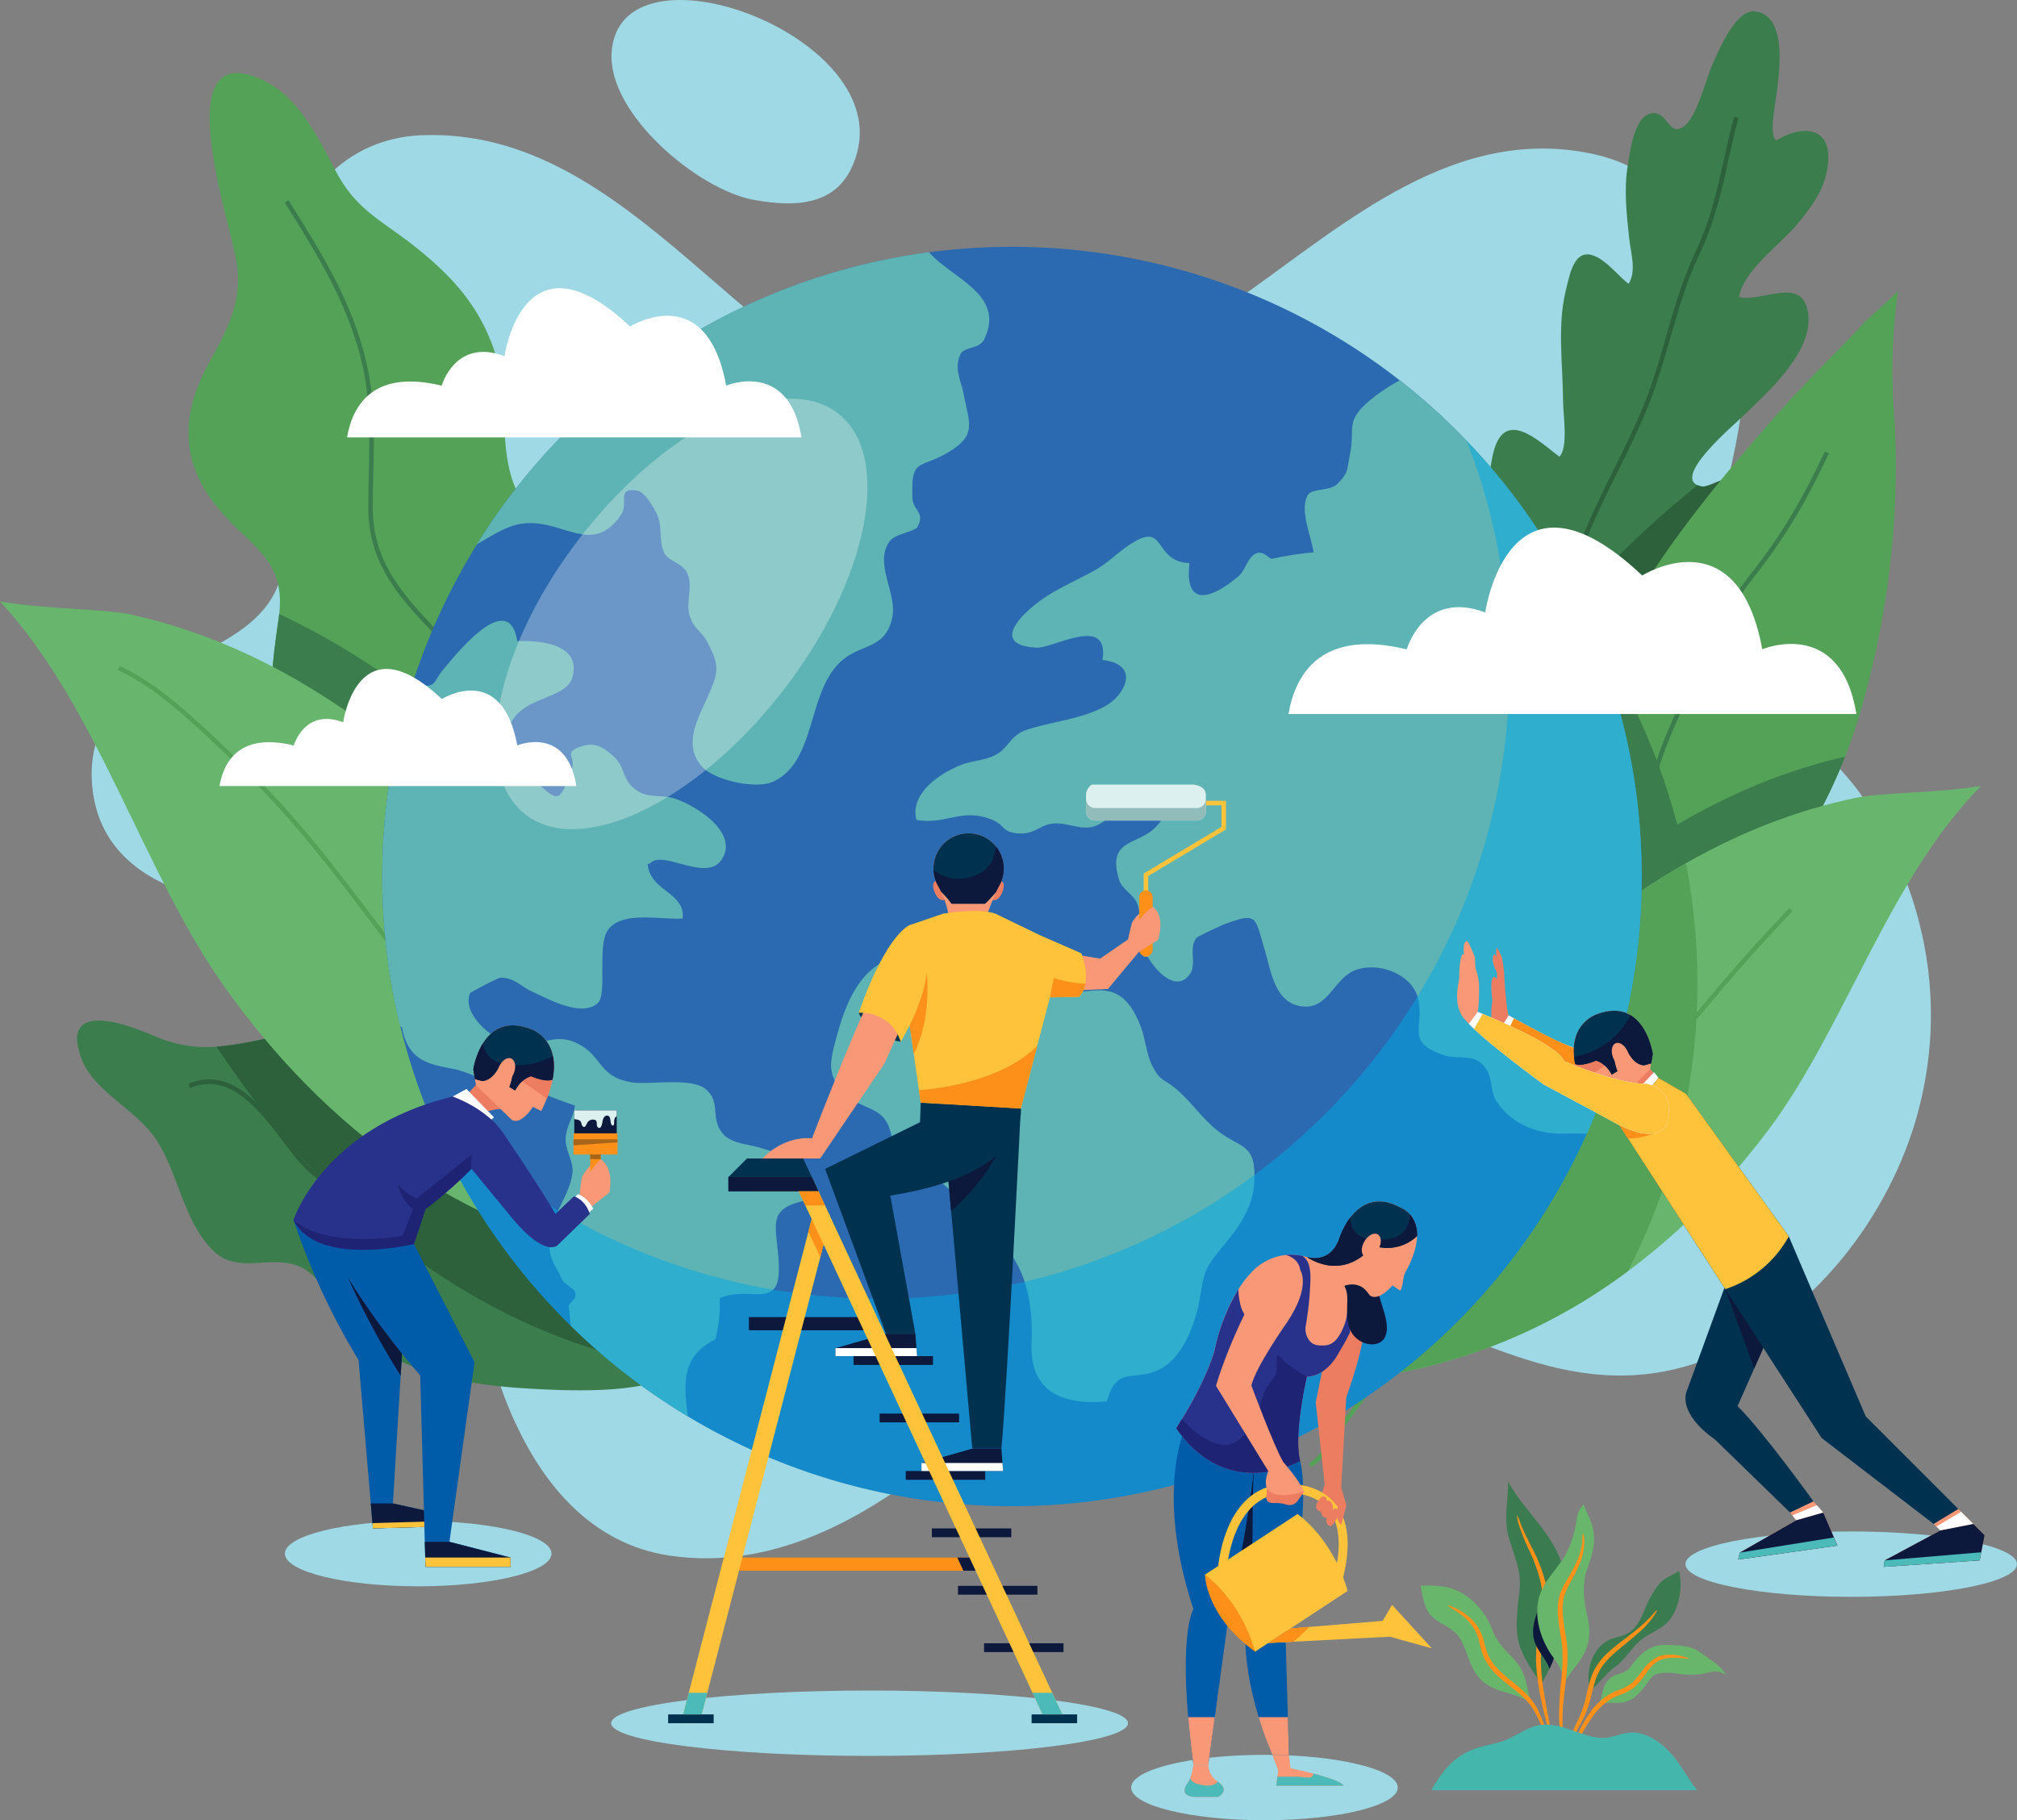 <svg id="Earth_Illustration" data-name="Earth Illustration" xmlns="http://www.w3.org/2000/svg" width="643.613" height="580.867" viewBox="0 0 643.613 580.867">
  <rect x="0" y="0" width="643.613" height="580.867" fill="#808080" stroke="none"/>
  <g id="Group_4060" data-name="Group 4060" transform="translate(29.249)">
    <path id="Path_6707" data-name="Path 6707" d="M4793.591,3922.667c-1.594-32.18,12.722-71.762,49.713-73.036,67.061-2.306,103.806,77.119,164.135,91.828,41.4,10.1,67.027-19.137,97.558-40.689,32.975-23.276,68.127-54.934,112.3-45,28.533,6.414,44.694,35.481,47.15,62.256,2.63,28.688-11.172,51.745-8.809,79.279,2.509,29.2,33.39,41.789,48.65,65.875,18.851,29.757,25.229,64.1,16.084,98.22-8.819,32.906-33.7,65.452-65.794,78.27-43.485,17.367-75.894-8.8-116.31-20.506-57.715-16.722-85.154,14.019-125.394,48.617-24.9,21.4-56.386,40.348-90.978,35.121-48.5-7.328-63.578-73.108-63.975-113.783-.252-25.931,11.4-55.983-7.716-75.89-18.286-19.042-36.143-16.429-61.007-17.957-19.772-1.214-43.026-8.673-49.672-29.206-3.091-9.546-2.81-22.064,3.252-30.413,15.069-20.738,50.457-21.207,55.643-47.042C4802.8,3966.82,4794.664,3944.341,4793.591,3922.667Z" transform="translate(-4737.595 -3806.495)" fill="#9ed9e5"/>
    <path id="Path_6708" data-name="Path 6708" d="M4934.027,3867.026c9.262-37.611-75.918-68.347-78.484-31.4-1.365,19.707,27.621,43.814,45.179,47.078C4916.883,3885.7,4929.942,3883.62,4934.027,3867.026Z" transform="translate(-4689.629 -3818.955)" fill="#9ed9e5"/>
  </g>
  <g id="Group_4127" data-name="Group 4127" transform="translate(0 3.6)">
    <g id="Group_4082" data-name="Group 4082">
      <g id="Group_4062" data-name="Group 4062" transform="translate(24.61 322.081)">
        <g id="Group_4061" data-name="Group 4061">
          <path id="Path_6709" data-name="Path 6709" d="M4919.21,4158.469c-6.629-15.309-9.477-31.776-18.507-45.855-3.452-5.387-6.93-10.212-12.2-14.272-6.483-4.993-13.655-4.184-20.789-7.183-13.093-5.5-20.415-20.495-32.9-27.907a58.375,58.375,0,0,0-41.465-6.794c-13.1,2.7-22.09,4.253-34.709-1.209-9.646-4.177-29.781-11.037-22.958,7.307,4.021,10.811,17.395,16.034,23.931,26.014,7,10.692,8.753,26.354,18.223,35.41,8.976,8.587,21.131-.917,30.78,7.052,10,8.267,13.042,19.593,25.469,26.387,13.418,7.335,29.284,9.61,44.284,10.468,10.655.608,31.195,1.71,43.322-2.992C4920.937,4162.746,4920.138,4160.6,4919.21,4158.469Z" transform="translate(-4734.298 -4050.455)" fill="#3b7d4d"/>
        </g>
      </g>
      <path id="Path_6710" data-name="Path 6710" d="M4793.7,4093.42c32.293,34.268,70.771,57.744,113.442,65.6-.258-.645-.5-1.288-.785-1.93-6.629-15.31-9.477-31.776-18.507-45.855-3.452-5.387-6.93-10.213-12.2-14.272-6.483-4.993-13.655-4.184-20.789-7.183-13.093-5.5-20.415-20.495-32.9-27.907a58.375,58.375,0,0,0-41.465-6.794,111.574,111.574,0,0,1-14.595,2.331C4774.747,4070.405,4783.755,4082.867,4793.7,4093.42Z" transform="translate(-4696.832 -3726.991)" fill="#2c613c"/>
      <g id="Group_4064" data-name="Group 4064" transform="translate(475.063)">
        <g id="Group_4063" data-name="Group 4063">
          <path id="Path_6711" data-name="Path 6711" d="M5122.28,3973.12c-10.424-2.109,10.527-19.673,13.524-22.594,7.7-7.507,22.365-20.378,20.579-32.695-1.769-12.185-14.792-3.264-22.027-5.162,1.409-8.552,13.314-16.851,18.586-23.229,4.046-4.893,8.056-10.17,9.385-16.624,2.79-13.533-6.052-16.072-16.255-10.03-1.491-2.166-1-5.308-.735-8.008.7-7.054,6.385-31.27-5.605-33.208-6.331-1.024-11.653,12.081-13.642,16.363-2.226,4.784-5.135,17.492-9.517,20.447-4.756,3.206-4.833-4.93-10.026-4.328-5.622.648-6.973,12.24-7.7,16.625-1.3,7.8-.356,15.845.486,23.6.475,4.4,2.362,10.237-.246,14.215-2.906-2.259-5.859-5.943-9.069-7.952-7.83-4.9-9.435,3.653-11.021,10.352-2.678,11.311-.853,23.589-.806,35.146.017,4.182,1.734,14.81-1.184,17.616-6.824-5.165-17.631-15.823-21.142-.978-2.3,9.734-1.434,21.3.542,30.987,1.295,6.353,6.81,28.519,12.509,44.121q1.463-1.025,2.883-2.054c8.256-5.993,17.23-10.466,25.708-16.2,11.7-7.907,24.706-18.451,31.917-30.677,1.813-3.077,6.881-12.928,4.792-16.332C5131.372,3967.9,5125.442,3973.76,5122.28,3973.12Z" transform="translate(-5054.488 -3821.513)" fill="#3b7d4d"/>
        </g>
      </g>
      <path id="Path_6712" data-name="Path 6712" d="M5130.618,3929.373c-2.843-4.622-8.772,1.235-11.935.6a5.659,5.659,0,0,1-1.162-.369c-17.559,14.165-33.963,29.791-46.908,48.208q-3.848,5.476-7.284,11.107c.657,1.973,1.322,3.893,1.989,5.72q1.463-1.025,2.882-2.054c8.256-5.993,17.231-10.466,25.708-16.2,11.7-7.907,24.706-18.451,31.917-30.677C5127.64,3942.628,5132.707,3932.777,5130.618,3929.373Z" transform="translate(-4575.828 -3778.362)" fill="#2c613c"/>
      <g id="Group_4067" data-name="Group 4067" transform="translate(60.137 19.71)">
        <g id="Group_4066" data-name="Group 4066">
          <g id="Group_4065" data-name="Group 4065">
            <path id="Path_6713" data-name="Path 6713" d="M4885.184,4090.518c4.762-17.143,10.789-34.9,13.619-52.319,2.3-14.185-3.313-29.366-10.35-41.376-5.789-9.878-17.975-16.557-23.449-26.578-7-12.822-3.051-30.4-7.3-44.377-4.632-15.232-13.751-25.326-25.9-34.967-10.692-8.483-18.6-11.535-25.159-23.919-5.937-11.2-12.3-24.836-24.983-29.939-29.457-11.848-7.656,49.142-6.519,60.4,1.3,12.885-3.888,20.9-9.632,31.7-8.444,15.867-8.545,31.1,3.807,45.627,10.785,12.683,21.689,16.239,19.014,34.8-1.933,13.417-4.007,28.249.061,41.714,4.721,15.63,13.577,30.268,27.5,38.343a184.47,184.47,0,0,0,19.264,9.536c5.337,2.3,26.285,5.772,43.156,8.271A85.2,85.2,0,0,0,4885.184,4090.518Z" transform="translate(-4759.55 -3835.524)" fill="#54a158"/>
          </g>
        </g>
      </g>
      <path id="Path_6714" data-name="Path 6714" d="M4827.489,4049.243c5.337,2.3,26.285,5.772,43.156,8.271a92.181,92.181,0,0,0,5.583-12.756c-11.071-20.718-26.573-39.853-48.611-57.245a234.846,234.846,0,0,0-46.771-29.294c-.051.469-.108.941-.179,1.432-1.933,13.417-4.007,28.249.061,41.714,4.721,15.63,13.577,30.268,27.5,38.343A184.47,184.47,0,0,0,4827.489,4049.243Z" transform="translate(-4691.751 -3765.898)" fill="#3b7d4d"/>
      <g id="Group_4069" data-name="Group 4069" transform="translate(495.463 89.289)">
        <g id="Group_4068" data-name="Group 4068">
          <path id="Path_6715" data-name="Path 6715" d="M5167.467,4018.244c8.7-30.116,12.677-63.817,10.37-95.156a181.092,181.092,0,0,1,1.317-38.106c-4.213,4.232-9.012,8.175-11.527,10.879-8.654,9.3-17.971,18.183-26.466,27.807-23.146,26.215-46.263,54.237-59.517,87.022-8.7,21.513-13.619,43.506-12.5,66.407a141.39,141.39,0,0,0,5.311,31.393c.945,3.376,2.092,8.1,3.549,12.9C5122.847,4101.486,5153.878,4065.276,5167.467,4018.244Z" transform="translate(-5068.988 -3884.982)" fill="#54a158"/>
        </g>
      </g>
      <path id="Path_6716" data-name="Path 6716" d="M5085.808,3967.641c-1.467,3.1-2.875,6.232-4.165,9.421-8.7,21.513-13.619,43.506-12.5,66.407a141.39,141.39,0,0,0,5.311,31.393c.945,3.376,2.092,8.1,3.549,12.9a164,164,0,0,0,37.014-22.574A199.847,199.847,0,0,0,5085.808,3967.641Z" transform="translate(-4573.526 -3762.065)" fill="#3b7d4d"/>
      <path id="Path_6717" data-name="Path 6717" d="M5162.06,3990.595c-28.357,6.532-53,19.569-76.062,36.7a189.682,189.682,0,0,0-16.512,13.766,146.974,146.974,0,0,0,4.768,24.464c.945,3.376,2.092,8.1,3.549,12.9C5117.643,4060.74,5146.569,4030.176,5162.06,3990.595Z" transform="translate(-4573.323 -3752.726)" fill="#3b7d4d"/>
      <g id="Group_4071" data-name="Group 4071" transform="translate(0 188.348)">
        <g id="Group_4070" data-name="Group 4070">
          <path id="Path_6718" data-name="Path 6718" d="M4842.141,4001.373c-25.094-19.807-51.965-34.727-83.132-41.714-9.081-2.037-26.74-1.65-42.2-4.264,31.107,33.43,45.678,86.412,71.478,122.75,32.868,46.289,76.792,78.306,129.512,87.116C4912.082,4101.016,4898.164,4045.581,4842.141,4001.373Z" transform="translate(-4716.804 -3955.395)" fill="#68b66e"/>
        </g>
      </g>
      <g id="Group_4073" data-name="Group 4073" transform="translate(440.567 247.234)">
        <g id="Group_4072" data-name="Group 4072">
          <path id="Path_6719" data-name="Path 6719" d="M5102.076,4038.5c23.919-17.769,49.53-31.154,79.237-37.423,8.657-1.826,25.486-1.481,40.226-3.825-29.649,29.993-43.536,77.525-68.127,110.125-31.329,41.526-73.194,70.25-123.444,78.155C5035.412,4127.895,5048.677,4078.162,5102.076,4038.5Z" transform="translate(-5029.967 -3997.252)" fill="#68b66e"/>
        </g>
      </g>
      <path id="Path_6720" data-name="Path 6720" d="M5029.967,4178.4a178.032,178.032,0,0,0,78.866-33.447,200.074,200.074,0,0,0,22.2-91.885,202.1,202.1,0,0,0-3.659-38.3,249.2,249.2,0,0,0-25.295,16.6C5048.677,4071.033,5035.412,4120.767,5029.967,4178.4Z" transform="translate(-4589.4 -3742.89)" fill="#54a158"/>
      <g id="Group_4075" data-name="Group 4075" transform="translate(37.567 208.93)">
        <g id="Group_4074" data-name="Group 4074">
          <path id="Path_6721" data-name="Path 6721" d="M4938.132,4165.977c-12.424-5.951-25.376-16.388-34.039-23.72-30.885-26.145-55.612-58.681-79.522-90.148q-4.427-5.826-8.868-11.645c-12.646-16.53-23.321-28.655-34.616-39.316-1.172-1.106-2.394-2.272-3.658-3.479-9.921-9.474-22.269-21.264-33.92-26.332l.569-1.312c11.886,5.17,24.336,17.058,34.339,26.61,1.262,1.206,2.482,2.369,3.651,3.472,11.354,10.715,22.077,22.895,34.771,39.488q4.449,5.813,8.872,11.648c23.865,31.4,48.542,63.879,79.309,89.92,8.6,7.282,21.457,17.643,33.733,23.521Z" transform="translate(-4743.508 -3970.025)" fill="#54a158"/>
        </g>
      </g>
      <g id="Group_4077" data-name="Group 4077" transform="translate(90.887 60.264)">
        <g id="Group_4076" data-name="Group 4076">
          <path id="Path_6722" data-name="Path 6722" d="M4866.361,4082.32c-1.665-13.833-4.669-25.24-9.458-35.9-8.338-18.562-17.791-33.068-29.753-45.649-10.444-10.989-19.092-21.454-19.11-38.281,0-3.724.086-7.476.172-11.1.275-11.568.533-22.494-1.9-33.688-4.262-19.578-14.287-35.573-24.9-52.507l.554-.464.6-.38-.6.38.657-.3c10.682,17.044,20.771,33.141,25.087,52.962,2.473,11.363,2.2,22.883,1.936,34.025-.087,3.62-.176,7.362-.172,11.069.018,16.3,8.488,26.534,18.717,37.3,12.076,12.7,21.616,27.336,30.021,46.048,4.849,10.794,7.891,22.333,9.573,36.314Z" transform="translate(-4781.408 -3864.35)" fill="#3b7d4d"/>
        </g>
      </g>
      <g id="Group_4078" data-name="Group 4078" transform="translate(480.826 33.666)">
        <path id="Path_6723" data-name="Path 6723" d="M5059.984,4072.734l-1.4-.292c1.252-6.031,1.922-12.045,2.569-17.862.9-8.125,1.835-16.525,4.383-24.759,1.359-4.395,2.612-8.38,4.15-12.64,1.771-4.91,3.438-10.007,5.049-14.937,2.479-7.584,5.043-15.426,8.141-23.087,2.811-6.95,6.314-14.029,9.7-20.874,3.589-7.25,7.3-14.747,10.19-22.1,2.643-6.722,4.663-13.759,6.614-20.565,2.577-8.982,5.243-18.269,9.379-26.994,4.784-10.085,6.934-19.771,9.211-30.026.948-4.274,1.93-8.693,3.122-13.155l1.381.37c-1.183,4.431-2.16,8.836-3.106,13.095-2.3,10.336-4.463,20.1-9.314,30.33-4.087,8.618-6.735,17.849-9.3,26.775-1.963,6.839-3.991,13.909-6.66,20.694-2.912,7.409-6.637,14.932-10.238,22.21-3.379,6.821-6.87,13.875-9.661,20.777-3.078,7.614-5.635,15.435-8.106,22.995-1.613,4.939-3.283,10.046-5.064,14.979-1.526,4.23-2.772,8.2-4.126,12.577-2.509,8.1-3.393,16.066-4.33,24.493C5061.924,4060.589,5061.25,4066.639,5059.984,4072.734Z" transform="translate(-5058.584 -3845.444)" fill="#2c613c"/>
      </g>
      <g id="Group_4079" data-name="Group 4079" transform="translate(482.378 140.475)">
        <path id="Path_6724" data-name="Path 6724" d="M5060.6,4125.328l-.912-1.1c4.35-3.6,6.9-8.871,9.36-13.97a59.614,59.614,0,0,1,6.023-10.562c1.267-1.645,2.5-3.1,3.689-4.512a52.994,52.994,0,0,0,7.468-10.565c4.88-9.519,7.774-19.521,10.174-28.912.8-3.136,1.579-6.319,2.359-9.52,3.018-12.375,6.139-25.172,11.028-36.337l2.009-4.606c6.723-15.456,13.678-31.438,24.069-44.682,10.895-13.886,16.958-24.886,23.752-39.2l1.291.614c-6.836,14.4-12.941,25.475-23.917,39.464-10.28,13.1-17.194,29-23.883,44.372l-2.011,4.608c-4.841,11.051-7.946,23.785-10.95,36.1-.781,3.205-1.559,6.394-2.36,9.536-2.423,9.471-5.345,19.566-10.288,29.21a54.244,54.244,0,0,1-7.649,10.837c-1.18,1.4-2.4,2.84-3.649,4.461a58.662,58.662,0,0,0-5.868,10.312C5067.806,4116.116,5065.189,4121.531,5060.6,4125.328Z" transform="translate(-5059.688 -3921.366)" fill="#3b7d4d"/>
      </g>
      <g id="Group_4080" data-name="Group 4080" transform="translate(417.622 286.178)">
        <path id="Path_6725" data-name="Path 6725" d="M5014.4,4203.4l-.746-1.221c2.7-1.653,3.947-3.666,5.394-6a38.7,38.7,0,0,1,2.273-3.388c7.524-9.762,14.792-19.736,21.82-29.383,10.587-14.531,21.537-29.558,33.479-44.014,6.484-7.849,14.393-14.191,22.043-20.325,7.555-6.058,15.368-12.322,21.606-19.935l3.358-4.1c14.338-17.515,27.879-34.06,43.4-50.1l1.028.995c-15.482,16-29.006,32.521-43.323,50.014l-3.361,4.1c-6.332,7.728-14.205,14.041-21.815,20.142s-15.446,12.386-21.837,20.122c-11.915,14.422-22.851,29.431-33.427,43.945-7.035,9.654-14.307,19.635-21.842,29.414a36.925,36.925,0,0,0-2.192,3.267C5018.788,4199.32,5017.4,4201.57,5014.4,4203.4Z" transform="translate(-5013.657 -4024.934)" fill="#54a158"/>
      </g>
      <g id="Group_4081" data-name="Group 4081" transform="translate(60.139 340.872)">
        <path id="Path_6726" data-name="Path 6726" d="M4948.135,4174.14c-2.054-1.961-4.01-3.858-5.9-5.69-15.388-14.93-26.5-25.718-49.312-30.1-2.707-.522-5.588-.952-8.375-1.372-6.152-.923-12.514-1.875-18.17-3.9-7.508-2.681-13.091-8.047-18.49-13.236-5.054-4.859-9.827-9.447-16.09-12.1a93.074,93.074,0,0,0-12.8-4.156c-8.557-2.3-15.945-4.285-24.2-13.594-1.6-1.8-3.291-4.039-5.084-6.405-7.534-9.948-16.908-22.331-29.623-17.058l-.548-1.321c13.732-5.7,23.479,7.175,31.313,17.515,1.774,2.345,3.452,4.56,5.014,6.319,7.969,8.988,15.164,10.924,23.5,13.163a94.183,94.183,0,0,1,12.982,4.22c6.506,2.755,11.6,7.65,16.524,12.385,5.291,5.085,10.762,10.342,17.979,12.922,5.525,1.975,11.817,2.916,17.9,3.829,2.8.42,5.7.855,8.433,1.38,23.229,4.466,34.473,15.377,50.038,30.48,1.887,1.829,3.838,3.724,5.888,5.682Z" transform="translate(-4759.552 -4063.812)" fill="#2c613c"/>
      </g>
    </g>
    <g id="Group_4090" data-name="Group 4090" transform="translate(70.036 51.268)">
      <g id="Group_4089" data-name="Group 4089">
        <g id="Group_4085" data-name="Group 4085" transform="translate(28.049)">
          <circle id="Ellipse_26" data-name="Ellipse 26" cx="200.938" cy="200.938" r="200.938" transform="translate(0 398.623) rotate(-82.705)" fill="#2b6ab0"/>
          <g id="Group_4084" data-name="Group 4084" transform="translate(23.889 25.614)">
            <g id="Group_4083" data-name="Group 4083">
              <path id="Path_6727" data-name="Path 6727" d="M4986.869,3903.927c-1.585,3.332-6.277,2.188-7.594,4.848-2.145,4.377.229,8.468,1.016,12.629,1.76,9.4,4.433,13.145-5.106,18.737-9.055,5.307-11.672,1.588-11.242,14.29.144,4.406,4.2,4.605,1.616,9.4-.816,1.5-7.181,2.188-8.911,4.634-5.106,7.265,2.762,16.778.787,24.731-2.345,9.41-9.14,7.909-15.332,12.757-11.93,9.328-8.354,32.3-22.386,39.092-5.549,2.688-19.052-.373-22.928-4.75-5.936-6.694-1.645-14.5,1.3-21.083,3.89-8.711,4.776-10.512.228-18.965-1.661-3.075-4.249-4.02-5.464-8.1-1.288-4.333,1.173-9.268-.758-13.559-1.545-3.4-5.978-3.662-7.309-6.436-1.96-4.047-.471-8.468-2.316-12.288-.873-1.8-3.777-7.107-6.194-7.566-6.979-1.3-2.8,3.961-5.235,7.566-10.17,15.062-20.668-1.559-35.429,3.892-3.591,1.33-7.123,3.6-10.656,5.649a200.977,200.977,0,0,1,144.261-93.243C4976.886,3884.774,4993.664,3889.652,4986.869,3903.927Z" transform="translate(-4794.778 -3876.163)" fill="#5eb3b4"/>
              <path id="Path_6728" data-name="Path 6728" d="M5004.131,4059.425c-8.457-22.207-21.459-3.58-35.172-14.7-3.912-3.168-3.394-9.246-9.067-11.077-6.1-1.974-14.188,3.338-21.357,2.636-18.136-1.777-26.158,6.979-31.233,25.478-2.592,9.45-3.845,13.775,3.937,20.331,3.064,2.585,7.992,3.293,10.662,6.223,3.185,3.488,2.442,8.4,4.958,11.758,4.021,5.384,12.055,6.193,16.907,12.191,2.161,2.667,2.008,7.081,4.668,9.909,2.843,3.022,7.547,2.6,10.952,5.962,8.858,8.732,10.343,21.2,9.9,32.3-.6,15.047,9.159,19.9,23.993,18.561,3.325-11.7,8.407-6.023,16.9-10.234,7.084-3.514,10.961-13.682,12.437-20.824,1.837-8.88.7-10.046,7.291-17.929,5.184-6.2,9.859-12.314,10.412-20.593.856-12.874-4.234-11.042-11.45-16.609-4.994-3.848-8.816-9.68-13.542-13.585-4-3.308-4.922-2.3-7.516-7.286C5005.965,4068.406,5005.637,4063.378,5004.131,4059.425Z" transform="translate(-4762.087 -3812.272)" fill="#5eb3b4"/>
              <path id="Path_6729" data-name="Path 6729" d="M5156.181,4063.549a200.425,200.425,0,0,1-17.464,82.07c-2.732-.028-5.179-.071-6.937,0-8.523.329-17.179-2.946-21.927-10.355-2.532-3.935-.559-8.638-5.206-12.343-3.09-2.448-7.78-1.117-11.386-2.29-12.471-4.09-6.507-8.452-8.338-17.706-1.559-7.825-12.059-12.229-19.782-9.6-7.066,2.417-8.64,12.17-16.663,11.743-9.341-.5-10.571-11.4-12.487-17.75-3.318-10.984-2.231-12.429-12.758-8.6-1.145.415-8.711,3.948-9.083,4.406-2.662,3.289.128,8.267-2.089,11.5-4.92,7.179-13.258-3.118-15.4-9.455-1.331-3.89-.014-8.5-1.259-12.458-1.071-3.447-5.034-4.805-6.049-8.31-3.848-13.2,6.222-10.527,12.014-16.892,9.855-10.829-3.863-10.557-11.215-6.279-3.961,2.317-4.8,5.393-9.354,6.506-3.86.946-8.309-1.515-12.515-1.058-4.147.443-5.664,3.3-10.385,3.147-6.164-.2-4.591-2.674-9.082-4.42-9.9-3.847-14.375,1.73-24.071.1-2.089-8.48,7.293-14.6,13.6-17.292,4.191-1.788,8.31-1.53,12-3.648,3.932-2.259,4.434-6.123,9.64-7.825,8.411-2.76,17.236-3.289,24.99-7.522,6.091-3.333,11.671-13.246-.86-14.762,2.259-14.646-15.6-3.675-20.969-3.933-16.177-.788-3.4-12.415,4.077-16.965,4.163-2.546,8.725-4.676,12.774-6.793,5.219-2.746,6.649-4.562,10.955-7.781,14.246-10.627,8.525,4.077,20.925,4.563-1.746,15.375,8.312,10.526,15.82,4.02,1.874-1.632,2.948-6.051,5.378-7.081,2.575-1.087,4.205,1.888,5.205,1.673a104.187,104.187,0,0,1,13.188-2.032c-.657-5.005-4.677-13.788-1.73-18.407,1.244-1.974,7.081-1.259,9.156-3.291,3.875-3.79,3.2-4.662,4.16-9.382,1.717-8.34-1.344-10.256,5.178-16.4a56.714,56.714,0,0,1,10.77-7.41A200.56,200.56,0,0,1,5156.181,4063.549Z" transform="translate(-4754.304 -3864.333)" fill="#5eb3b4"/>
              <path id="Path_6730" data-name="Path 6730" d="M4930,4164.056c1.072,16.577-8.468,7.536-18.838,11.872a41.846,41.846,0,0,1-1.4,13.172c-11.186,5.519-9.925,14.733-8.767,24.557a201.032,201.032,0,0,1-37.348-28.949c-.186-1.958-.386-3.933-.644-5.892-.213-1.645,2.86-2.118,2-4.951-.286-.927-3.547-2.472-4.262-4.162-1.9-4.534-3.6-5.149-3.935-10.641-.486-8.354,6.38-15.248,7.367-22.885.514-4.061-2.39-7.207-2.131-11.456.228-3.678,2.416-6.41,2.96-10.228-6.564-2.389-11.714-3.76-16.291-8.354-5.092,4.735-16.792-2.259-22.127-3.288-8.082-1.531-14.86-2.519-16.776-13.359-.2-.115-.4-.215-.589-.3v-.014a202.412,202.412,0,0,1,3.763-109.006c8.653,1.089,5.979-.242,10.471-5.435,3.117-3.6,20.4-25.716,23.142-8.453,6.994-.33,20.711.786,17.55,11.628-1.945,6.624-14.461,5.993-19.052,13.559-5.206,8.583-.844,11.587,5.493,17.68,9.367,9.011,9.282,9.168,13.3-1.846,1.674-4.59-3.146-5.349,3.36-7.524,4.363-1.458,7.266.674,10.156,3.334,3.989,3.69,2.36,7.566,7.595,10.969,3.433,2.247,7.6,1.2,11.4,2.3,6.306,1.83,21.325,10.8,15.4,19.623-4.934,7.338-18.779-3.29-22.769,1.173-.272.086-.545.158-.8.229.588,8.61,12.1,9.025,11.128,17.393-7.322.372-18.793-2.389-23.556,3.261-4,4.75-.3,20.869-3.562,23.757-5.235,4.634-16.078-1.546-20.884-3.706-3.49-1.573-5.764-4.546-10.141-4.433-.8.014-9.568,4.662-9.684,4.919-2.818,7.023,7.853,15.334,14.075,16.7,6.909,1.519,11.972-4.776,20.368-.557,7.766,3.906,6.563,10.529,16.89,12.273,5.98,1,19.311-1.73,23.946,2.289,4.706,4.076,1.5,8.88,4.947,13.6,2.7,3.69,8.152,3.807,11.771,4.879,8.854,2.6,17.192,4.791,17.45,16.536C4925.683,4146.865,4929.218,4151.741,4930,4164.056Z" transform="translate(-4803.506 -3842.148)" fill="#5eb3b4"/>
            </g>
          </g>
          <path id="Path_6731" data-name="Path 6731" d="M5145.656,3918.993a200.422,200.422,0,0,1,13.579,72.732c0,110.979-89.965,200.938-200.939,200.938a200.354,200.354,0,0,1-145.141-61.979,201,201,0,0,0,187.362,128.206c110.977,0,200.942-89.96,200.942-200.938A200.254,200.254,0,0,0,5145.656,3918.993Z" transform="translate(-4775.691 -3833.124)" fill="#00aae6" opacity="0.5" style="mix-blend-mode: multiply;isolation: isolate"/>
        </g>
        <g id="Group_4086" data-name="Group 4086" transform="translate(341.109 113.498)">
          <path id="Path_6732" data-name="Path 6732" d="M5160.237,3977.459c-7.857-42.755-38.307-23.544-38.307-23.544-42.724-40.271-50.093,11.788-50.093,11.788-19.646-7.368-25.046,11.786-25.046,11.786-27.114-6.565-35.483,7.6-37.738,20.626h181.215C5185.216,3966.969,5160.237,3977.459,5160.237,3977.459Z" transform="translate(-5009.053 -3938.633)" fill="#fff"/>
        </g>
        <g id="Group_4087" data-name="Group 4087" transform="translate(0 158.601)">
          <path id="Path_6733" data-name="Path 6733" d="M4861.615,3995.1c-4.937-26.874-24.078-14.8-24.078-14.8-26.856-25.312-31.486,7.408-31.486,7.408-12.348-4.629-15.744,7.408-15.744,7.408-17.043-4.126-22.3,4.781-23.721,12.966h113.9C4877.316,3988.5,4861.615,3995.1,4861.615,3995.1Z" transform="translate(-4766.587 -3970.693)" fill="#fff"/>
        </g>
        <g id="Group_4088" data-name="Group 4088" transform="translate(40.709 37.113)">
          <path id="Path_6734" data-name="Path 6734" d="M4916.5,3915.406c-6.288-34.212-30.652-18.841-30.652-18.841-34.189-32.224-40.086,9.433-40.086,9.433-15.72-5.895-20.042,9.431-20.042,9.431-21.7-5.253-28.392,6.086-30.2,16.506h145.009C4936.49,3907.013,4916.5,3915.406,4916.5,3915.406Z" transform="translate(-4795.524 -3884.337)" fill="#fff"/>
        </g>
      </g>
      <path id="Path_6735" data-name="Path 6735" d="M4920.552,4003.024c-27.558,35.334-64.219,52.814-81.882,39.038s-9.637-53.588,17.925-88.924,64.22-52.812,81.883-39.037S4948.113,3967.688,4920.552,4003.024Z" transform="translate(-4741.075 -3837.03)" fill="#fff" opacity="0.3"/>
    </g>
    <g id="Group_4126" data-name="Group 4126" transform="translate(90.913 246.77)">
      <g id="Group_4095" data-name="Group 4095" transform="translate(374.044 49.93)">
        <path id="Path_6736" data-name="Path 6736" d="M5204.892,4176.776c0,5.761-23.684,10.433-52.9,10.433s-52.9-4.672-52.9-10.433,23.685-10.435,52.9-10.435S5204.892,4171.014,5204.892,4176.776Z" transform="translate(-5026.236 -3977.927)" fill="#9ed9e5"/>
        <g id="Group_4094" data-name="Group 4094">
          <g id="Group_4091" data-name="Group 4091" transform="translate(72.852 108.859)">
            <path id="Path_6737" data-name="Path 6737" d="M5115.728,4149.355l11.961-27.069-15.493-12.494-12.753,34.943s-3.1,6.673,9.057,15.256l24,23.346,7.462-3.571S5123.754,4157.225,5115.728,4149.355Z" transform="translate(-5099.088 -4109.792)" fill="#003250"/>
            <path id="Path_6738" data-name="Path 6738" d="M5127.634,4163.1l1.977,2.441-18.034,10.316-.523,2.228,31.684-4.454-4.529-10.531-3.112-3.57Z" transform="translate(-5094.22 -4089.557)" fill="#f89876"/>
            <path id="Path_6739" data-name="Path 6739" d="M5123.34,4163.624l1.271,1.57,8.6-2.441-2.06-2.364Z" transform="translate(-5089.222 -4089.208)" fill="#fff"/>
            <path id="Path_6740" data-name="Path 6740" d="M5111.576,4174.827l-.523,2.227,31.684-4.454-4.529-10.531-8.6,2.441Z" transform="translate(-5094.22 -4088.524)" fill="#0d193c"/>
            <path id="Path_6741" data-name="Path 6741" d="M5142.736,4170.306l-1.117-2.6-30.043,4.824-.523,2.227Z" transform="translate(-5094.22 -4086.23)" fill="#4bbab8"/>
          </g>
          <path id="Path_6742" data-name="Path 6742" d="M5108.142,4111.914l9.2,25.342,6.662-15.075-15.042-12.13Z" transform="translate(-5022.553 -4000.828)" fill="#0d193c"/>
          <path id="Path_6743" data-name="Path 6743" d="M5055.389,4057.7s-.78-1.912,0-6.771c0,0-1.3-10.414,1.477-6.941v-2.171s-2.257-3.818-.912-5.9l.912.954a4.317,4.317,0,0,1,0-2.952,18.828,18.828,0,0,1,1.648,3.3l.606,3.992.262,4.6s.609,8.417,1.218,9.72c0,0,15.881,9.025,20.479,10.153l.87,7.639Z" transform="translate(-5044.156 -4031.801)" fill="#ed7d60"/>
          <path id="Path_6744" data-name="Path 6744" d="M5081.031,4067.071l-.87-7.639c-4.6-1.128-20.48-10.153-20.48-10.153l-2.382,3.832Z" transform="translate(-5043.237 -4025.551)" fill="#fff"/>
          <path id="Path_6745" data-name="Path 6745" d="M5058.8,4054.08l22.172,13.057-.446-7.576c-3.682-.9-15.556-7.262-19.767-9.607Z" transform="translate(-5042.626 -4025.277)" fill="#fc9018"/>
          <g id="Group_4093" data-name="Group 4093" transform="translate(37.221 22.244)">
            <path id="Path_6746" data-name="Path 6746" d="M5085.212,4069.128a19.983,19.983,0,0,1,9.065,2.688l4.325-4.858-5.769-5.935-7.164,2.1Z" transform="translate(-5069.103 -4043.018)" fill="#ed7d60"/>
            <path id="Path_6747" data-name="Path 6747" d="M5095.175,4063.988l-1.443-1.815-6.079,6.378,1.251,2.026,5.8-3.4Z" transform="translate(-5068.109 -4042.55)" fill="#fff"/>
            <g id="Group_4092" data-name="Group 4092">
              <path id="Path_6748" data-name="Path 6748" d="M5098.976,4061.988s-2.636-18.226-17.6-12.732c0,0-14.333,3.976-3.677,25.786l2.634-1.3s3.545,5.741,6.574,4.085l11.249-10.9Z" transform="translate(-5073.761 -4048.224)" fill="#f89876"/>
              <path id="Path_6749" data-name="Path 6749" d="M5094.119,4057.324l-7.723-6.3-11.725,3.6c-1.287,3.313-1.49,8.2,1.3,15.353Z" transform="translate(-5073.761 -4047.085)" fill="#ed7d60"/>
              <path id="Path_6750" data-name="Path 6750" d="M5098.975,4061.988s-2.636-18.226-17.6-12.732c0,0-9.772,2.711-7.177,15.941.011.005,1.636,1.058,6.693-1.047,0,0,3,.616,4.986,4.454l1.805-1.09s-2.3-5.571.032-7.365l3.012.646s1.98,4.7,5.458,4.854l2.282-.6Z" transform="translate(-5073.761 -4048.224)" fill="#003250"/>
              <path id="Path_6751" data-name="Path 6751" d="M5085.85,4068.2l1.805-1.09s-2.3-5.571.032-7.365l3.012.646s1.98,4.7,5.458,4.854l2.282-.6.5-3.062s-1.294-8.887-7.171-12.375c-4.828,9.952-14.127,12.636-17.936,13.33.072.715.177,1.465.333,2.254.011.005,1.636,1.058,6.693-1.047C5080.864,4063.749,5083.869,4064.365,5085.85,4068.2Z" transform="translate(-5073.73 -4047.823)" fill="#0d193c"/>
              <path id="Path_6752" data-name="Path 6752" d="M5087.5,4058.406c.841,2.058.479,4.155-.811,4.68s-3.017-.713-3.855-2.77-.481-4.157.807-4.684S5086.654,4056.344,5087.5,4058.406Z" transform="translate(-5070.256 -4045.26)" fill="#f89876"/>
            </g>
          </g>
          <path id="Path_6753" data-name="Path 6753" d="M5084.064,4078.5l64.616,99.9,35.757,27.416,7.866-4.768-29.559-29.561-24.561-57.452-32.772-45.531-8.776-5.039Z" transform="translate(-5032.348 -4019.781)" fill="#003250"/>
          <path id="Path_6754" data-name="Path 6754" d="M5096.636,4063.463l-12.572,15.035,33.873,52.369h0a35.957,35.957,0,0,0,20.249-16.835l-32.772-45.531Z" transform="translate(-5032.349 -4019.781)" fill="#ffc33b"/>
          <path id="Path_6755" data-name="Path 6755" d="M5095.21,4078.448a11.456,11.456,0,0,0-6.373-8.356l-4.773,5.709,2.777,4.295A21.491,21.491,0,0,0,5095.21,4078.448Z" transform="translate(-5032.349 -4017.084)" fill="#fc9018"/>
          <path id="Path_6756" data-name="Path 6756" d="M5053.862,4055.025s25.515,10.053,27.576,15.723c0,0,16.753,7.215,26.032,7.215,0,0,10.05,1.031,6.7,12.886,0,0-2.578,7.734-18.042-1.287L5075,4078.221s-20.618-14.946-25.516-21.132c0,0-3.612-3.291-1.53-12.4,0,0,0-9.113,1.563-7.985,0,0-.693-4.288,1.128-4.288a42.54,42.54,0,0,1,2.343,5.243l.173,3.385a18.736,18.736,0,0,1,1.13,4.947S5054.479,4052.176,5053.862,4055.025Z" transform="translate(-5047.304 -4032.413)" fill="#f89876"/>
          <path id="Path_6757" data-name="Path 6757" d="M5113.095,4084.311c3.35-11.855-6.7-12.886-6.7-12.886-9.278,0-26.031-7.215-26.031-7.215-2.062-5.67-27.576-15.723-27.576-15.723l-2.838,3.787c6.662,6.858,23.972,19.409,23.972,19.409l21.134,11.341C5110.518,4092.044,5113.095,4084.311,5113.095,4084.311Z" transform="translate(-5046.228 -4025.874)" fill="#fff"/>
          <path id="Path_6758" data-name="Path 6758" d="M5051.143,4053.732c7.5,7.037,22.291,17.766,22.291,17.766l21.133,11.341c15.464,9.021,18.042,1.287,18.042,1.287,3.349-11.855-6.7-12.886-6.7-12.886-9.279,0-26.032-7.215-26.032-7.215-1.752-4.817-20.43-12.8-26.005-15.086Z" transform="translate(-5045.742 -4025.69)" fill="#ffc33b"/>
          <path id="Path_6759" data-name="Path 6759" d="M5160.03,4166.026l2.13,2.068-17.783,9.549-.317,2.068,30.624-2.068,1.561-8.034-8.348-8.35Z" transform="translate(-5007.94 -3979.995)" fill="#f89876"/>
          <path id="Path_6760" data-name="Path 6760" d="M5156.006,4166.582l1.294,1.258,10.5-2.068-3.888-3.888Z" transform="translate(-5003.081 -3979.74)" fill="#fff"/>
          <path id="Path_6761" data-name="Path 6761" d="M5172.663,4164.647l-10.5,2.068-17.783,9.549-.317,2.068,30.624-2.068,1.561-8.034Z" transform="translate(-5007.94 -3978.616)" fill="#0d193c"/>
          <path id="Path_6762" data-name="Path 6762" d="M5174.684,4173.653l.5-2.586v0l-30.808,2.589-.317,2.068Z" transform="translate(-5007.94 -3976.006)" fill="#4bbab8"/>
        </g>
      </g>
      <g id="Group_4103" data-name="Group 4103" transform="translate(104.107)">
        <path id="Path_6763" data-name="Path 6763" d="M5020.355,4212.859c0,5.763-36.922,10.434-82.466,10.434s-82.461-4.671-82.461-10.434,36.919-10.433,82.461-10.433S5020.355,4207.1,5020.355,4212.859Z" transform="translate(-4855.429 -3913.317)" fill="#9ed9e5"/>
        <g id="Group_4102" data-name="Group 4102" transform="translate(18.183)">
          <rect id="Rectangle_161" data-name="Rectangle 161" width="79.356" height="4.207" transform="translate(20.545 246.676)" fill="#fc9018"/>
          <path id="Path_6764" data-name="Path 6764" d="M4940.228,4172.264h-6.3l1.96,4.208h5.688v-1.315Z" transform="translate(-4841.675 -3925.588)" fill="#0d193c"/>
          <rect id="Rectangle_162" data-name="Rectangle 162" width="39.067" height="4.207" transform="translate(25.761 169.936)" fill="#0d193c"/>
          <g id="Group_4096" data-name="Group 4096" transform="translate(4.058 135.526)">
            <path id="Path_6765" data-name="Path 6765" d="M4918.768,4096.835l-1.988,7.694-39.622,152.745h-5.92l41.736-160.882.258-.986a2.878,2.878,0,0,1,3.489-2.061,2.926,2.926,0,0,1,1.79,1.387c.071.144.142.3.2.459A2.925,2.925,0,0,1,4918.768,4096.835Z" transform="translate(-4871.238 -4093.257)" fill="#ffc33b"/>
          </g>
          <path id="Path_6766" data-name="Path 6766" d="M4904.019,4095.134c-.058-.156-.129-.315-.2-.459l-.6-1.279a2.864,2.864,0,0,0-1.757,1.953l-.258.986-1.043,4.019,1.926,4.118,1.876,4.032,1.046-4.032,1.2-4.64Z" transform="translate(-4855.412 -3957.674)" fill="#fc9018"/>
          <rect id="Rectangle_163" data-name="Rectangle 163" width="25.351" height="2.812" transform="translate(59.155 182.398)" fill="#0d193c"/>
          <rect id="Rectangle_164" data-name="Rectangle 164" width="25.351" height="2.812" transform="translate(67.485 200.724)" fill="#0d193c"/>
          <rect id="Rectangle_165" data-name="Rectangle 165" width="25.351" height="2.812" transform="translate(75.816 219.05)" fill="#0d193c"/>
          <rect id="Rectangle_166" data-name="Rectangle 166" width="25.351" height="2.812" transform="translate(84.147 237.375)" fill="#0d193c"/>
          <rect id="Rectangle_167" data-name="Rectangle 167" width="25.353" height="2.814" transform="translate(92.476 255.701)" fill="#0d193c"/>
          <rect id="Rectangle_168" data-name="Rectangle 168" width="25.353" height="2.814" transform="translate(100.806 274.027)" fill="#0d193c"/>
          <path id="Path_6767" data-name="Path 6767" d="M4932.6,4023.817c.233-1.553-1.162-5.79-3.381-4.958-.647.243-.761.841-.749,1.474a6.183,6.183,0,0,0,1.725,4.029C4931.154,4025.191,4932.4,4025.2,4932.6,4023.817Z" transform="translate(-4843.895 -3988.042)" fill="#ed7d60"/>
          <path id="Path_6768" data-name="Path 6768" d="M4941.54,4023.817c-.234-1.553,1.164-5.79,3.381-4.958.647.243.762.841.751,1.474a6.212,6.212,0,0,1-1.724,4.029C4942.989,4025.191,4941.749,4025.2,4941.54,4023.817Z" transform="translate(-4838.589 -3988.042)" fill="#ed7d60"/>
          <path id="Path_6769" data-name="Path 6769" d="M4950.955,4019.214a11.214,11.214,0,1,0-20.765,5.854h-.008a28.722,28.722,0,0,1,3.433,11.146h11.316a82.448,82.448,0,0,1,4.37-11.146h-.009A11.132,11.132,0,0,0,4950.955,4019.214Z" transform="translate(-4843.873 -3992.415)" fill="#f89876"/>
          <path id="Path_6770" data-name="Path 6770" d="M4972.661,4034.88s.924-4.33,1.378-5.6a13.415,13.415,0,0,1,4.339-4.208l1.135,4.056S4975.841,4035.256,4972.661,4034.88Z" transform="translate(-4825.917 -3985.469)" fill="#f89876"/>
          <g id="Group_4098" data-name="Group 4098" transform="translate(151.746 5.185)">
            <g id="Group_4097" data-name="Group 4097">
              <path id="Path_6771" data-name="Path 6771" d="M4977.648,4050.283h-1.431V4023.8l24.818-14.875v-6.889h-24.1v-1.431h25.535v9.13l-24.818,14.875Z" transform="translate(-4976.217 -4000.608)" fill="#ffc33b"/>
            </g>
          </g>
          <g id="Group_4099" data-name="Group 4099" transform="translate(150.317 33.833)">
            <path id="Path_6772" data-name="Path 6772" d="M4977.345,4042a2.143,2.143,0,0,1-2.144-2.146v-16.741a2.145,2.145,0,1,1,4.289,0v16.741A2.146,2.146,0,0,1,4977.345,4042Z" transform="translate(-4975.201 -4020.971)" fill="#fc9018"/>
          </g>
          <path id="Path_6773" data-name="Path 6773" d="M4911.565,4049.057s2.953,7.573,13.427,9.2C4924.992,4058.26,4924.025,4043.549,4911.565,4049.057Z" transform="translate(-4850.773 -3976.214)" fill="#003250"/>
          <path id="Path_6774" data-name="Path 6774" d="M4955.649,4072.085s-4.53,92.182-6.2,108.5h-9.291l-9.772-110.007S4944.206,4060.168,4955.649,4072.085Z" transform="translate(-4843.116 -3968.669)" fill="#003250"/>
          <path id="Path_6775" data-name="Path 6775" d="M4931.445,4081.763l1.517,17.256a65.5,65.5,0,0,0,14.813-18.431Z" transform="translate(-4842.686 -3962.884)" fill="#0d193c"/>
          <path id="Path_6776" data-name="Path 6776" d="M4923.817,4030.03l10.488-3.575s11.408-1.92,16.688,0l14.3,6.913s.714,11.919,3.1,19.786l-9.3,35.517-31.943-1.9-5.245-36.952Z" transform="translate(-4846.564 -3985.255)" fill="#ffc33b"/>
          <path id="Path_6777" data-name="Path 6777" d="M4929.08,4039.617l-7.01,2.828-.16,1.668,3.035,21.388C4930.854,4053.991,4929.08,4039.617,4929.08,4039.617Z" transform="translate(-4846.564 -3979.553)" fill="#fc9018"/>
          <path id="Path_6778" data-name="Path 6778" d="M4966.407,4070.982s2.938,20.761-41.654,27.753l8.011,44.1h-9.407l-19.411-52.615,30.3-14.9.214-6.235Z" transform="translate(-4853.873 -3967.566)" fill="#003250"/>
          <path id="Path_6779" data-name="Path 6779" d="M4922.395,4121.5l-16.087,4.581v2.552h26.042l-.547-7.132Z" transform="translate(-4852.912 -3946.238)" fill="#0d193c"/>
          <path id="Path_6780" data-name="Path 6780" d="M4932.349,4127.312l-.2-2.552h-25.846v2.552Z" transform="translate(-4852.912 -3944.914)" fill="#fff"/>
          <path id="Path_6781" data-name="Path 6781" d="M4942.02,4147.557l-16.2,4.582v2.551h26.044l-.549-7.132Z" transform="translate(-4844.976 -3935.639)" fill="#0d193c"/>
          <path id="Path_6782" data-name="Path 6782" d="M4951.859,4153.365l-.2-2.551h-25.848v2.551Z" transform="translate(-4844.976 -3934.314)" fill="#fff"/>
          <path id="Path_6783" data-name="Path 6783" d="M4936.889,4028.749s6.028,6.1,2.185,21.129l-10.4,23.118-20.507,30.295H4889.78s6.1-7.176,15.768-6.443C4905.547,4096.848,4929.412,4034.145,4936.889,4028.749Z" transform="translate(-4859.636 -3983.974)" fill="#f89876"/>
          <path id="Path_6784" data-name="Path 6784" d="M4911.565,4056.817s9.969-.961,13.427,9.2c0,0,16.889-26.9,3.035-37.271C4928.026,4028.749,4920.742,4030.835,4911.565,4056.817Z" transform="translate(-4850.773 -3983.974)" fill="#ffc33b"/>
          <path id="Path_6785" data-name="Path 6785" d="M4960.929,4039.807l8.335,1.376,8.891-6.124s3.021-7.164,7.862-10.423c0,0,4.147,2.323,1.727,10.609l-6.053,3.725-9.952,11.916s-12.671.466-12.578.744S4960.929,4039.807,4960.929,4039.807Z" transform="translate(-4831.41 -3985.647)" fill="#f89876"/>
          <path id="Path_6786" data-name="Path 6786" d="M4953.366,4031.122l13.111,5.722s3.8,9.124-.731,13.891l-9.282.173S4947.168,4040.656,4953.366,4031.122Z" transform="translate(-4834.634 -3983.008)" fill="#ffc33b"/>
          <path id="Path_6787" data-name="Path 6787" d="M4962.982,4056.211c-11.26,11.073-30.638,13.579-37.746,14.132l.565,3.972,31.943,1.9Z" transform="translate(-4845.211 -3972.802)" fill="#fc9018"/>
          <path id="Path_6788" data-name="Path 6788" d="M4966.265,4042.573a35.667,35.667,0,0,1-10.034-1.768c-.529,1.943-1.278,6.162-1.278,6.162l9.282-.173A8.066,8.066,0,0,0,4966.265,4042.573Z" transform="translate(-4833.122 -3979.069)" fill="#fc9018"/>
          <path id="Path_6789" data-name="Path 6789" d="M5001.384,4005.475a2.928,2.928,0,0,1-2.927,2.928h-32.4a2.927,2.927,0,0,1-2.927-2.928v-5.307a4.285,4.285,0,0,1,1.849-3.247h32.4c2.693.319,4,1.63,4,3.247Z" transform="translate(-4829.795 -3996.922)" fill="#dbf0ef"/>
          <path id="Path_6790" data-name="Path 6790" d="M4998.457,4003.088h-32.4a2.927,2.927,0,0,1-2.927-2.928v4a2.927,2.927,0,0,0,2.927,2.928h32.4a2.928,2.928,0,0,0,2.927-2.928v-4A2.928,2.928,0,0,1,4998.457,4003.088Z" transform="translate(-4829.795 -3995.604)" fill="#92bcba"/>
          <path id="Path_6791" data-name="Path 6791" d="M4949.293,4025.068a11.214,11.214,0,1,0-19.1,0h-.008s.327.536.778,1.5a26.344,26.344,0,0,1,3.331,3.864h10.677c1.04-.907,3.528-3.738,3.531-3.742.266-.579.534-1.125.8-1.618Z" transform="translate(-4843.873 -3992.415)" fill="#003250"/>
          <path id="Path_6792" data-name="Path 6792" d="M4948.5,4011.008a39.365,39.365,0,0,1-.987,4.018,10.644,10.644,0,0,1-3.321,3.973,13.914,13.914,0,0,1-9.391,2.134,12.4,12.4,0,0,1-6.244-2.656,11.1,11.1,0,0,0,1.626,5.367h-.008s.327.536.778,1.5a26.344,26.344,0,0,1,3.331,3.864h10.677c1.04-.907,3.528-3.738,3.531-3.742.266-.579.534-1.125.8-1.618h-.009a11.164,11.164,0,0,0-.785-12.836Z" transform="translate(-4843.862 -3991.191)" fill="#0d193c"/>
          <g id="Group_4100" data-name="Group 4100" transform="translate(24.355 124.057)">
            <path id="Path_6793" data-name="Path 6793" d="M4988.4,4260.59H4982.1l-71.186-152.744-3.806-8.138-4.133-8.884h-14.446a2.86,2.86,0,1,1,0-5.72h16.263a2.835,2.835,0,0,1,2.589,1.658l5.264,11.285a5.008,5.008,0,0,1,.2.459Z" transform="translate(-4885.665 -4085.104)" fill="#ffc33b"/>
          </g>
          <g id="Group_4101" data-name="Group 4101" transform="translate(19.228 119.318)">
            <path id="Path_6794" data-name="Path 6794" d="M4887.957,4081.735l-5.937,5.937v4.526h28.743l-4.877-10.463Z" transform="translate(-4882.021 -4081.735)" fill="#003250"/>
          </g>
          <path id="Path_6795" data-name="Path 6795" d="M4910.763,4090.481l-2.11-4.526h-26.633v4.526Z" transform="translate(-4862.792 -3960.701)" fill="#0d193c"/>
          <path id="Path_6796" data-name="Path 6796" d="M4904.268,4089.173h-6.3l2.1,4.527h6.3Z" transform="translate(-4856.305 -3959.392)" fill="#fc9018"/>
          <rect id="Rectangle_169" data-name="Rectangle 169" width="14.528" height="2.812" transform="translate(0 296.731)" fill="#003250"/>
          <rect id="Rectangle_170" data-name="Rectangle 170" width="14.526" height="2.812" transform="translate(115.978 296.731)" fill="#003250"/>
          <path id="Path_6797" data-name="Path 6797" d="M4960.516,4209.838l-3.214-6.895h-6.308l3.213,6.895Z" transform="translate(-4834.731 -3913.107)" fill="#4bbab8"/>
          <path id="Path_6798" data-name="Path 6798" d="M4877.678,4209.838l1.788-6.895h-5.92l-1.789,6.895Z" transform="translate(-4866.968 -3913.107)" fill="#4bbab8"/>
        </g>
      </g>
      <g id="Group_4109" data-name="Group 4109" transform="translate(0 76.826)">
        <path id="Path_6799" data-name="Path 6799" d="M4866.5,4174.387c0,5.761-19.045,10.433-42.538,10.433s-42.539-4.672-42.539-10.433,19.044-10.434,42.539-10.434S4866.5,4168.625,4866.5,4174.387Z" transform="translate(-4781.427 -4005.795)" fill="#9ed9e5"/>
        <g id="Group_4108" data-name="Group 4108" transform="translate(2.745)">
          <rect id="Rectangle_171" data-name="Rectangle 171" width="13.545" height="8.845" transform="translate(89.591 27.13)" fill="#0d193c"/>
          <path id="Path_6800" data-name="Path 6800" d="M4848.269,4093.119s.405-4.412.71-5.724a13.389,13.389,0,0,1,3.81-4.689l1.608,3.892S4851.474,4093.115,4848.269,4093.119Z" transform="translate(-4756.978 -4038.849)" fill="#f89876"/>
          <g id="Group_4104" data-name="Group 4104" transform="translate(94.666 39.123)">
            <path id="Path_6801" data-name="Path 6801" d="M4852.393,4095.774a1.674,1.674,0,0,1-1.682-1.671l-.043-13.081a1.677,1.677,0,0,1,3.354-.01l.043,13.078A1.678,1.678,0,0,1,4852.393,4095.774Z" transform="translate(-4850.668 -4079.341)" fill="#fc9018"/>
          </g>
          <path id="Path_6802" data-name="Path 6802" d="M4854.021,4081.012a1.677,1.677,0,0,0-3.354.01l.007,1.919h3.353Z" transform="translate(-4756.002 -4040.218)" fill="#a76519"/>
          <path id="Path_6803" data-name="Path 6803" d="M4855.715,4081.953c-4.424,3.81-6.734,11.473-6.734,11.473l-2.461,2.165c3.026.049,4.363,2.687,4.007,5.028l2.429-3.729,5.569-4.415C4859.951,4083.962,4855.715,4081.953,4855.715,4081.953Z" transform="translate(-4757.689 -4039.156)" fill="#f89876"/>
          <path id="Path_6804" data-name="Path 6804" d="M4846.876,4091.5l1.325-1.654s2.638.369,5.007,4.581l-1.982,1.858Z" transform="translate(-4757.545 -4035.944)" fill="#fff"/>
          <path id="Path_6805" data-name="Path 6805" d="M4783.378,4095.669a221.347,221.347,0,0,0,20.752,44.751l4.575,53.7,24.424-.7v-3.293l-18.027-3.976,3.027-49.983-19.008-37.375Z" transform="translate(-4783.378 -4033.575)" fill="#005ba8"/>
          <path id="Path_6806" data-name="Path 6806" d="M4826,4163.963l-18.028-3.975H4800.9l.681,7.969,24.424-.7Z" transform="translate(-4776.25 -4007.408)" fill="#0d193c"/>
          <path id="Path_6807" data-name="Path 6807" d="M4825.847,4163.953l-24.568.7.144,1.687,24.424-.7Z" transform="translate(-4776.095 -4005.795)" fill="#ffc33b"/>
          <path id="Path_6808" data-name="Path 6808" d="M4795.721,4108.739a250.919,250.919,0,0,0,16.829,31.332l.559-9.216-5.909-11.619Z" transform="translate(-4778.357 -4028.258)" fill="#0d193c"/>
          <g id="Group_4107" data-name="Group 4107" transform="translate(52.999)">
            <path id="Path_6809" data-name="Path 6809" d="M4834.713,4072.861a20.376,20.376,0,0,0-9.249,2.744l-4.414-4.958,5.883-6.056,7.312,2.141Z" transform="translate(-4821.051 -4046.219)" fill="#ed7d60"/>
            <g id="Group_4106" data-name="Group 4106" transform="translate(4.374)">
              <path id="Path_6810" data-name="Path 6810" d="M4824.16,4065.577s2.688-18.6,17.952-12.992c0,0,14.625,4.056,3.752,26.31l-2.686-1.326s-3.62,5.859-6.709,4.169l-11.477-11.117Z" transform="translate(-4824.16 -4051.532)" fill="#f89876"/>
              <path id="Path_6811" data-name="Path 6811" d="M4827.679,4060.817l7.883-6.428,11.961,3.673c1.313,3.38,1.522,8.368-1.326,15.665Z" transform="translate(-4822.728 -4050.369)" fill="#ed7d60"/>
              <path id="Path_6812" data-name="Path 6812" d="M4824.16,4065.577s2.688-18.6,17.952-12.992c0,0,9.973,2.767,7.324,16.264-.013.007-1.672,1.08-6.832-1.066,0,0-3.065.629-5.086,4.544l-1.839-1.111s2.339-5.685-.035-7.517l-3.073.66s-2.021,4.8-5.569,4.952l-2.327-.61Z" transform="translate(-4824.16 -4051.532)" fill="#003250"/>
              <g id="Group_4105" data-name="Group 4105" transform="translate(0 5.757)">
                <path id="Path_6813" data-name="Path 6813" d="M4832.783,4061.358c1.541,2.195-.435,7.009-.435,7.009l1.839,1.111c2.021-3.915,5.086-4.544,5.086-4.544,5.16,2.146,6.819,1.073,6.832,1.066a18.938,18.938,0,0,0,.121-7.469c-1.772.726-3.475,1.553-5.294,2.1A22.635,22.635,0,0,1,4832.783,4061.358Z" transform="translate(-4820.83 -4054.441)" fill="#0d193c"/>
                <path id="Path_6814" data-name="Path 6814" d="M4832.571,4062.693l1.819-.39a10.683,10.683,0,0,1-4.426-1.751,7.929,7.929,0,0,1-2.744-4.928,24.3,24.3,0,0,0-3.061,8.288l.515,3.124,2.327.61C4830.55,4067.489,4832.571,4062.693,4832.571,4062.693Z" transform="translate(-4824.16 -4055.624)" fill="#0d193c"/>
              </g>
              <path id="Path_6815" data-name="Path 6815" d="M4830.077,4061.92c-.859,2.1-.491,4.237.826,4.776s3.077-.73,3.935-2.829.489-4.24-.826-4.778S4830.936,4059.819,4830.077,4061.92Z" transform="translate(-4821.942 -4048.507)" fill="#f89876"/>
            </g>
          </g>
          <path id="Path_6816" data-name="Path 6816" d="M4819.464,4068.379l4.429-2.4,8.792,9.062-2.1,1.627Z" transform="translate(-4768.697 -4045.655)" fill="#fff"/>
          <path id="Path_6817" data-name="Path 6817" d="M4790.088,4097.63s5.684,17.339,30.987,46.907l1.68,61.061h27.139v-2.97l-19.495-5.021,8.019-57.332-21.039-41.047Z" transform="translate(-4780.648 -4032.777)" fill="#005ba8"/>
          <path id="Path_6818" data-name="Path 6818" d="M4783.378,4107.054s9.44-29.326,50.767-39.369c0,0,10.39,3.481,15.895,11.308,0,0-6.251,10.479-24.555,24.669l-3.672,11.07S4790.885,4122.258,4783.378,4107.054Z" transform="translate(-4783.378 -4044.96)" fill="#29328a"/>
          <path id="Path_6819" data-name="Path 6819" d="M4821.813,4109.381l3.672-11.07a144.059,144.059,0,0,0,16.876-15.168l-2.117-2.309-17.525,13.994a13.784,13.784,0,0,1-6.013-4.526,14.722,14.722,0,0,0,4.763,8.009l-3.34,8.477s-24.213,4.316-34.752-5.083C4790.885,4116.908,4821.813,4109.381,4821.813,4109.381Z" transform="translate(-4783.378 -4039.61)" fill="#1f2374"/>
          <path id="Path_6820" data-name="Path 6820" d="M4833.648,4075.768s11.715,17.162,16.91,26.152l5.895-5.6s3.5.8,5.094,5.6l-10.389,10.091s-3.892,3.722-13.937-8.181l-13.434-16.291S4821.834,4073.993,4833.648,4075.768Z" transform="translate(-4766.988 -4041.736)" fill="#29328a"/>
          <path id="Path_6821" data-name="Path 6821" d="M4840.511,4173.716l-19.494-5.021h-7.865l.221,7.991h27.139Z" transform="translate(-4771.265 -4003.865)" fill="#0d193c"/>
          <path id="Path_6822" data-name="Path 6822" d="M4813.333,4175.233h27.139v-2.97H4813.25Z" transform="translate(-4771.225 -4002.414)" fill="#ffc33b"/>
          <rect id="Rectangle_172" data-name="Rectangle 172" width="14.042" height="6.748" transform="translate(89.343 34.476)" fill="#fc9018"/>
          <path id="Path_6823" data-name="Path 6823" d="M4860.926,4078.355l-14.042.954V4077.4h14.042Z" transform="translate(-4757.542 -4041.009)" fill="#a76519"/>
          <path id="Path_6824" data-name="Path 6824" d="M4847.061,4073.562a3.347,3.347,0,0,0,.647.173,2.009,2.009,0,0,1,1.318.547c.319.386.266.9.512,1.313.844,1.441,1.371-.315,1.753-.954a2.121,2.121,0,0,1,2.512-.71c.8.452.1,1.828.844,2.358,1.048.747,1.339-1.473,1.453-2.071.145-.75.607-1.936,1.648-1.692.98.229.755,1.705,1.013,2.431.126.358.37.968.817.607.292-.235.18-1.061.226-1.405a1.971,1.971,0,0,1,.468-1.224,1.214,1.214,0,0,1,.334-.242v-1.876h-13.545Z" transform="translate(-4757.47 -4043.686)" fill="#dbf0ef"/>
        </g>
      </g>
      <g id="Group_4125" data-name="Group 4125" transform="translate(270.03 133.04)">
        <path id="Path_6825" data-name="Path 6825" d="M5058.447,4227.448c0,5.763-19.044,10.432-42.54,10.432s-42.538-4.669-42.538-10.432,19.046-10.434,42.538-10.434S5058.447,4221.686,5058.447,4227.448Z" transform="translate(-4973.369 -4040.422)" fill="#9ed9e5"/>
        <g id="Group_4114" data-name="Group 4114" transform="translate(13.579)">
          <g id="Group_4111" data-name="Group 4111" transform="translate(0 16.992)">
            <path id="Path_6826" data-name="Path 6826" d="M5018.125,4150.936s4.226,13.493-4.776,50.837l1.207,43.068h-5.229s-9.748-21.32-8.608-41.158c0,0-7.418-30.987-3.884-49.684C4996.834,4154,5006.506,4144.913,5018.125,4150.936Z" transform="translate(-4977.791 -4085.136)" fill="#005ba8"/>
            <path id="Path_6827" data-name="Path 6827" d="M4995.881,4164.969c.2,8.518,2.5,15.893,6.024,21.142,1.808-8.371.461-19.541,1.673-35.477l-.53-.789a21.387,21.387,0,0,0-6.214,3.759c-.117.618-.214,1.227-.308,1.839A68.943,68.943,0,0,0,4995.881,4164.969Z" transform="translate(-4977.79 -4084.74)" fill="#0d193c"/>
            <path id="Path_6828" data-name="Path 6828" d="M4986.681,4142.934s-9.773,20.057,2.622,57.723c0,0-5.482,8.346,0,49.584h4.768l6.674-48.867s6.709-29.286,8.241-49.447Z" transform="translate(-4983.021 -4087.552)" fill="#005ba8"/>
            <path id="Path_6829" data-name="Path 6829" d="M5029.92,4113.7s4.708,4.257-4.946,31.255l-1.609,28.8,1.609,5.565-1.609,6.381a5.25,5.25,0,0,1-1-5.7s-4.917,2.75-6.39-.523l2.127-6.707-2.867-26.179,5.485-27.162S5022.1,4113.7,5029.92,4113.7Z" transform="translate(-4969.916 -4099.443)" fill="#ed7d60"/>
            <g id="Group_4110" data-name="Group 4110" transform="translate(14.033 73.157)">
              <path id="Path_6830" data-name="Path 6830" d="M5032.788,4186.374l-2.769-.72c2.642-10.146,2-17.611-1.906-22.19-4.918-5.761-13.5-5-13.59-4.99-17.383.608-18.657,24.9-18.67,25.146l-2.857-.126c.013-.27,1.433-27.177,21.34-27.871.324-.039,10.079-.9,15.953,5.983C5034.839,4166.938,5035.679,4175.269,5032.788,4186.374Z" transform="translate(-4992.996 -4155.569)" fill="#ffc33b"/>
            </g>
            <path id="Path_6831" data-name="Path 6831" d="M5010.05,4155.923l-2.562.765-3.5-.765a6.78,6.78,0,0,1,0,3.463l.019.009a2.127,2.127,0,0,0,.059.765c.353,1.334,1.528,1.36,2.7,1.357a11.2,11.2,0,0,1,3.552.447,3.227,3.227,0,0,0,3.122-.483,4.829,4.829,0,0,0,.912-1.1l1.765-2.5Z" transform="translate(-4974.492 -4082.268)" fill="#ed7d60"/>
            <path id="Path_6832" data-name="Path 6832" d="M4983.59,4142.934" transform="translate(-4982.79 -4087.552)" fill="#fff"/>
            <path id="Path_6833" data-name="Path 6833" d="M5007.742,4109.03s14.432-16.92,35.053,8.8c0,0-1.031,6.871-7.324,17.015,0,0-3.475,7.36-10.2,7.69,0,0-4.271,18.162-2.144,26.834,0,0-22.782,13.527-39.535-10.417,0,0,8.938-13.546,12.209-24.715C4995.8,4134.235,4998.583,4118.56,5007.742,4109.03Z" transform="translate(-4982.79 -4103.567)" fill="#f89876"/>
            <path id="Path_6834" data-name="Path 6834" d="M5021.809,4162.314c-.467-.265-.907.159-1.286.318.451-1.136-.238-3.276-1.763-2.883l-.17.056a.962.962,0,0,0-1.131-1.359c-.678.2-1.078.87-1.434,1.416a2.621,2.621,0,0,0-.679,2.1,1.66,1.66,0,0,0,1.647,1.254,1.909,1.909,0,0,0,.59,1.621c.4.331.884.511,1.282.078a2.242,2.242,0,0,0,.278,2.611c.856.749,1.361.029,1.872-.649a6.143,6.143,0,0,0,1.159-2.027C5022.353,4164.208,5022.562,4162.737,5021.809,4162.314Z" transform="translate(-4969.894 -4081.259)" fill="#ed7d60"/>
            <path id="Path_6835" data-name="Path 6835" d="M5023.036,4161.019l-1.6,6.393a5.238,5.238,0,0,1-1-5.707s.188-3.073-.356-2.857c.229-.843.14,1.613.855,1.17a5.024,5.024,0,0,1,1.588-.757h.015Z" transform="translate(-4967.979 -4081.149)" fill="#ed7d60"/>
            <path id="Path_6836" data-name="Path 6836" d="M5035.471,4134.841a70.451,70.451,0,0,0,3.592-6.516c.025-.2.039-.391.069-.588a57.871,57.871,0,0,0,.386-7.926c.015-1.8.243-3.561.393-5.335-.562-.609-1.116-1.193-1.666-1.741,0,.456.013.91.013,1.366,0,4.01.419,8.562-1.165,12.3-1.133,2.676-2.76,5.907-6,6.1-1.583.094-3.4.091-4.572-1.059a5.918,5.918,0,0,1-1.607-5.141,103.642,103.642,0,0,0,1.314-10.872c.153-3.207.8-8.369-1.53-10.805a7.792,7.792,0,0,0-.731-.649,17.3,17.3,0,0,0-5.445-.321c.091.023.188.051.268.074,3.014.791,5.081,3.584,4.161,6.678a32,32,0,0,1-4.841,9.189c-2.272,3.135-5.225,6.422-9.395,5.369-3.783-.952-4.66-4.759-5.132-8.086a14.676,14.676,0,0,1-.123-2.322,61.715,61.715,0,0,0-7.655,19.672c-3.271,11.168-12.209,24.715-12.209,24.715,16.753,23.944,39.535,10.417,39.535,10.417-2.127-8.672,2.144-26.834,2.144-26.834C5032,4142.2,5035.471,4134.841,5035.471,4134.841Z" transform="translate(-4982.79 -4103.565)" fill="#29328a"/>
            <path id="Path_6837" data-name="Path 6837" d="M5023.125,4160.132c-2.122-8.655,2.124-26.752,2.144-26.83-1.37-1.035-3.02-1.721-4.418-2.794a20.735,20.735,0,0,1-2.748-2.143,9.493,9.493,0,0,0-2.308-2.1c-.419,1.631.051,3.465-.176,5.177-.209,1.6-1.379,2.8-2.341,4.035-2.044,2.628-2.386,5.556-3.487,8.724-1.478,4.251-5.688,11.057-10.938,10.831-4.834-.211-10.105-4.489-13.409-8.277-1.113,1.833-1.854,2.958-1.854,2.958C5000.343,4173.659,5023.125,4160.132,5023.125,4160.132Z" transform="translate(-4982.79 -4094.333)" fill="#1f2374"/>
            <path id="Path_6838" data-name="Path 6838" d="M5033.349,4108.825c-2.141,1.653-.227,7.34.368,9.313.866,2.866,2.335,6.663,1.537,9.851-1,3.987-5.728,3.967-8.6,2.053-2.941-1.957-3.677-4.9-3.832-8.161-.1-2.03.106-4.079,0-6.105-.113-2.115-1.285-3.466-1.528-5.43-.584-4.736,8.48-5.846,11.213-3.206" transform="translate(-4967.463 -4102.684)" fill="#0d193c"/>
            <path id="Path_6839" data-name="Path 6839" d="M5007.016,4111.563s5.248-11,12.445-3.868c0,0,3.68,4.967-4.1,16.631,0,0-10.145,14.389-11.455,20.284,0,0,7.036,18.987,10.145,24.385,0,0,5.2,5.892,6.688,9.49,0,0-15.87,5.067-11.449-6.568l-16.673-27.189S4996.216,4131.194,5007.016,4111.563Z" transform="translate(-4979.118 -4102.867)" fill="#f89876"/>
            <path id="Path_6840" data-name="Path 6840" d="M4990.111,4176.148s.068,13.091,15.991,24.566l4.638-13.037-7.037-8.927Z" transform="translate(-4980.136 -4074.039)" fill="#fc9018"/>
            <path id="Path_6841" data-name="Path 6841" d="M5035.638,4186.943l-18.223,11.957-.186.114-4.592,3.005-2.345,1.544-4.191,2.745c-4.764-16.934-15.992-24.558-15.992-24.558l29.537-19.367S5030.889,4170,5035.638,4186.943Z" transform="translate(-4980.138 -4079.639)" fill="#ffc33b"/>
            <path id="Path_6842" data-name="Path 6842" d="M4988.3,4219.21s-.522,4.364-1.979,6.129c0,0-3.223,4.218,3.069,4.218h6.827s4.3-2.137-.536-5.174a6.522,6.522,0,0,1-2.612-5.173Z" transform="translate(-4982.017 -4056.521)" fill="#f89876"/>
            <path id="Path_6843" data-name="Path 6843" d="M5010.667,4217.089l.5,4.171s16.146,3.3,16.87,5.58h-21.4l.6-4.876-1.8-4.875Z" transform="translate(-4973.902 -4057.383)" fill="#f89876"/>
            <path id="Path_6844" data-name="Path 6844" d="M4986.3,4208.469c.383,4.472.92,9.474,1.67,15.11h4.768l2.063-15.11Z" transform="translate(-4981.688 -4060.89)" fill="#f89876"/>
            <path id="Path_6845" data-name="Path 6845" d="M5006.718,4220.6h5.229l-.34-12.126h-9.316A106.884,106.884,0,0,0,5006.718,4220.6Z" transform="translate(-4975.182 -4060.89)" fill="#f89876"/>
            <path id="Path_6846" data-name="Path 6846" d="M4996.03,4223.374a1.789,1.789,0,0,1-.615.685c-1.631,1.057-4.279.534-6,.058a3.212,3.212,0,0,1-2.143-1.82,6.471,6.471,0,0,1-.954,1.788s-3.223,4.218,3.069,4.218h6.827S5000.255,4226.277,4996.03,4223.374Z" transform="translate(-4982.017 -4055.265)" fill="#4bbab8"/>
            <path id="Path_6847" data-name="Path 6847" d="M5018.068,4221.259c-.048.385-.005.7-.4,1a2.124,2.124,0,0,1-1.466.259c-1.133-.047-2.2-.247-3.352-.247-2.083,0-4.143,0-6.207,0l-.352,2.867h21.4C5027.3,4223.922,5022.464,4222.4,5018.068,4221.259Z" transform="translate(-4973.554 -4055.687)" fill="#4bbab8"/>
          </g>
          <path id="Path_6848" data-name="Path 6848" d="M5056.676,4196.883l-13.4-3.719-30.68,1.588-8.137.43,2.344-1.544,4.592-3,.186-.114,6.107-.5,23.287-1.917,3-5.121Z" transform="translate(-4974.301 -4054.267)" fill="#ffc33b"/>
          <path id="Path_6849" data-name="Path 6849" d="M5017.686,4187.984l-5.092,4.733-8.137.43,2.344-1.544,4.592-3,.186-.114Z" transform="translate(-4974.301 -4052.232)" fill="#fc9018"/>
          <path id="Path_6850" data-name="Path 6850" d="M5023.439,4100.195l5.7,9.938,3.2,6.489s-3.721-5.456-11.592.782l-7.58-11.736S5020.414,4108.11,5023.439,4100.195Z" transform="translate(-4970.758 -4087.948)" fill="#f89876"/>
          <g id="Group_4113" data-name="Group 4113" transform="translate(52.681)">
            <g id="Group_4112" data-name="Group 4112">
              <path id="Path_6851" data-name="Path 6851" d="M5020.468,4103.736s5.28-18.033,19.6-10.336c0,0,11.014,3.723,1.538,20.934-.716,1.3-.55,4.2-1.526,5.641l-2.474-1.687s-4.406,5.288-7.228,3.18l-9.8-12.62Z" transform="translate(-5020.468 -4091.489)" fill="#f89876"/>
            </g>
          </g>
          <path id="Path_6852" data-name="Path 6852" d="M5048.412,4102.516a13.8,13.8,0,0,1-14.06,3.033,17.235,17.235,0,0,1-6.808,5.363,12.638,12.638,0,0,1-1.888.643c-3.348.9-7.567.674-12.487-2.347,0,0,7.237,2.447,10.269-5.478,0,0,5.28-18.021,19.612-10.325C5043.049,4093.405,5048.583,4095.281,5048.412,4102.516Z" transform="translate(-4970.756 -4091.489)" fill="#003250"/>
          <path id="Path_6853" data-name="Path 6853" d="M5046.09,4094.393a11.916,11.916,0,0,1-.3,2.309c-1.067,4.311-4.617,5.755-8.63,5.751-3.585-.005-7.74,0-9.35-3.833a9.375,9.375,0,0,1-.7-3.191,24.685,24.685,0,0,0-3.678,7.122c-3.032,7.925-10.269,5.478-10.269,5.478,4.92,3.021,9.139,3.25,12.487,2.347a12.638,12.638,0,0,0,1.888-.643,17.235,17.235,0,0,0,6.808-5.363,13.8,13.8,0,0,0,14.06-3.033A9.639,9.639,0,0,0,5046.09,4094.393Z" transform="translate(-4970.756 -4090.308)" fill="#0d193c"/>
          <path id="Path_6854" data-name="Path 6854" d="M5026.494,4101.282c-1.146,1.958-1.083,4.129.145,4.843s3.15-.286,4.294-2.245,1.083-4.128-.145-4.849S5027.639,4099.32,5026.494,4101.282Z" transform="translate(-4965.668 -4088.515)" fill="#f89876"/>
        </g>
        <g id="Group_4124" data-name="Group 4124" transform="translate(92.354 89.378)">
          <path id="Path_6855" data-name="Path 6855" d="M5076.138,4192.487c4.631-15.639-11.007-25.763-17.093-37.466.1,6-1.487,11.54.12,17.5,1.674,6.213,4.187,10.5,3.531,17.066-.575,5.758-1.858,12.905.29,18.6,1.459,3.875,4.235,7.919,6.771,11.556,1.286-3.236,3.639-6.125,4.281-10.1.436-2.71-.55-6.217-.373-9.13C5073.862,4197.258,5075.248,4195.491,5076.138,4192.487Z" transform="translate(-5031.113 -4155.021)" fill="#3a7b4f"/>
          <g id="Group_4115" data-name="Group 4115" transform="translate(57.265 52.131)">
            <path id="Path_6856" data-name="Path 6856" d="M5111.58,4194.4c-2.946-2.209-6.53-2.113-10.106-2.3-4.509-.229-7.1,1.3-10.117,4.543-1.056,1.138-1.9,2.833-3.207,3.727-1.47,1-3.744,1.038-5.23,2.348-2.3,2.023-2.562,5.218-3.2,8,2.558-.283,5.865-.055,7.056-.245,3.859-.607,5.962-3.434,8.209-6.468,1.377-1.863,1.846-2.674,4.189-2.941a21.975,21.975,0,0,1,5.515.219,23.655,23.655,0,0,0,10.744-.683,6.013,6.013,0,0,1,4.444,1.063C5118.459,4198.655,5113.99,4196.205,5111.58,4194.4Z" transform="translate(-5079.721 -4192.077)" fill="#68b66c"/>
          </g>
          <g id="Group_4116" data-name="Group 4116" transform="translate(53.565 28.527)">
            <path id="Path_6857" data-name="Path 6857" d="M5099.563,4179.632a31.267,31.267,0,0,0-4.432,7.8c-1.028,2.609-2.43,5.628-4.811,7.354-1.885,1.368-4.558,1.557-6.612,2.541-5.489,2.626-7.7,10.138-6.117,16.1,2.905-1.933,5-5.4,7.905-7.438,3.5-2.452,5.434-6.488,8.767-8.964,3.645-2.708,7.391-3.385,9.837-7.747a20.6,20.6,0,0,0,2.35-11.025c-.028-.538-.252-1.757-.374-2.955-.251.132-.514.255-.77.422C5103.078,4177.177,5101.272,4177.382,5099.563,4179.632Z" transform="translate(-5077.091 -4175.299)" fill="#3a7b4f"/>
          </g>
          <g id="Group_4117" data-name="Group 4117" transform="translate(0 33.173)">
            <path id="Path_6858" data-name="Path 6858" d="M5061.94,4192.837a23.187,23.187,0,0,0-8.488-11.024c-4.5-3.176-9.023-3.211-14.437-3.211.693,3.444,1.114,7.068,3.215,9.417,3.11,3.478,7.386,3.527,9.865,8.37,2.517,4.918,2.9,10.189,7.929,13.687,4.328,3.009,9.9,2.762,14.17,6.076-1.223-4.419-1.312-9.132-4.608-13.113C5066.422,4199.219,5063.857,4197.8,5061.94,4192.837Z" transform="translate(-5039.016 -4178.601)" fill="#68b66c"/>
          </g>
          <g id="Group_4118" data-name="Group 4118" transform="translate(8.66 39.495)">
            <path id="Path_6859" data-name="Path 6859" d="M5061.4,4203.649c2.281,2.265,4.878,4.121,7.113,6.084a22.723,22.723,0,0,1,5.222,6.255l-.041-.066a36.961,36.961,0,0,1,1.721,3.9c.459,1.141.812,2.132,1.1,2.945a8.412,8.412,0,0,1,.761,2.6c-.1.059-.619-.774-1.4-2.324-.382-.789-.841-1.734-1.372-2.825-.522-1.109-1.129-2.355-1.822-3.578l-.017-.027-.025-.043a23.138,23.138,0,0,0-5.115-5.7c-2.208-1.858-4.84-3.686-7.276-6.1a26.873,26.873,0,0,1-1.882-2.21c-.5-.827-1.06-1.6-1.474-2.444a24.95,24.95,0,0,1-1.57-5.029,14.466,14.466,0,0,0-1.519-4.153,15.474,15.474,0,0,0-2.337-3.092,22.8,22.8,0,0,0-4.531-3.482c-1.167-.73-1.82-1.141-1.769-1.247s.787.127,2.063.7a18.35,18.35,0,0,1,5.023,3.221,15.527,15.527,0,0,1,2.685,3.215,15.122,15.122,0,0,1,1.812,4.47,25.185,25.185,0,0,0,1.556,4.716c.38.75.9,1.442,1.346,2.187C5060.147,4202.34,5060.82,4202.958,5061.4,4203.649Z" transform="translate(-5045.171 -4183.095)" fill="#fc9018"/>
          </g>
          <g id="Group_4119" data-name="Group 4119" transform="translate(30.744 10.744)">
            <path id="Path_6860" data-name="Path 6860" d="M5069.722,4198.453c-2.513,10.022-.5,19.314.655,25.917,1.287,6.63,1.953,10.786,1.726,10.827a10.629,10.629,0,0,1-.9-2.813c-.461-1.832-1.18-4.474-1.933-7.783a92.786,92.786,0,0,1-2.061-11.776c-.079-1.13-.164-2.288-.246-3.474q.035-1.787.074-3.65a28.615,28.615,0,0,1,.439-3.765c.167-1.291.427-2.52.674-3.773a51.408,51.408,0,0,0,.863-7.343,29.94,29.94,0,0,0-.567-6.787,55.077,55.077,0,0,0-4.041-10.969,59.339,59.339,0,0,1-2.957-7.492,9.552,9.552,0,0,1-.55-2.913,11.861,11.861,0,0,1,1.141,2.712c.7,1.742,1.849,4.2,3.387,7.206a50.379,50.379,0,0,1,4.458,11.144,30.07,30.07,0,0,1,.7,7.14A49.749,49.749,0,0,1,5069.722,4198.453Z" transform="translate(-5060.87 -4162.658)" fill="#fc9018"/>
            <path id="Path_6861" data-name="Path 6861" d="M5071.183,4189.7a11.352,11.352,0,0,1,.307-2.019c-.286-.309-.568-.615-.889-.934-1.712-1.714-1.91-3.126-2.748-5.146-2.193,4.09-4.288,9.4-2.82,13.777.82,2.449,2.627,4.412,3.872,6.63a10.8,10.8,0,0,1,.844,1.961,17.476,17.476,0,0,0,1.807-5.14C5071.992,4196.123,5071.006,4192.616,5071.183,4189.7Z" transform="translate(-5059.375 -4154.95)" fill="#0d193c"/>
          </g>
          <g id="Group_4120" data-name="Group 4120" transform="translate(47.508 41.024)">
            <path id="Path_6862" data-name="Path 6862" d="M5082.071,4204.14c-1.636,3.285-2.064,6.969-3.1,10.192a30.117,30.117,0,0,1-1.792,4.494c-.688,1.313-1.358,2.511-1.9,3.621-2.306,4.412-1.932,7.65-2.273,7.628a4.917,4.917,0,0,1-.217-2.21,15.8,15.8,0,0,1,1.461-5.886c.5-1.182,1.108-2.418,1.741-3.748a31.12,31.12,0,0,0,1.563-4.313c.932-3.1,1.292-6.842,3.078-10.48a18.712,18.712,0,0,1,1.544-2.534,23.927,23.927,0,0,1,1.862-2.183c1.318-1.3,2.668-2.437,3.972-3.492,2.639-2.059,5.034-3.81,6.936-5.411,3.8-3.195,5.533-5.8,5.775-5.627.091.059-.287.741-1.063,1.938a27.783,27.783,0,0,1-3.959,4.532c-1.848,1.747-4.212,3.625-6.757,5.71C5086.434,4198.5,5083.659,4200.85,5082.071,4204.14Z" transform="translate(-5072.785 -4184.181)" fill="#fc9018"/>
          </g>
          <g id="Group_4121" data-name="Group 4121" transform="translate(49.119 55.22)">
            <path id="Path_6863" data-name="Path 6863" d="M5088.656,4207.053a16.1,16.1,0,0,0-4.522,2.394,22.62,22.62,0,0,0-3.439,3.325,44.223,44.223,0,0,0-4.451,6.94c-1.914,4.275-1.851,7.362-2.188,7.316-.111,0-.146-.75-.111-2.114a18.592,18.592,0,0,1,1.264-5.656,38.405,38.405,0,0,1,4.339-7.412,22.753,22.753,0,0,1,3.638-3.646,17,17,0,0,1,4.863-2.623,14.008,14.008,0,0,0,4.4-2.441,25.657,25.657,0,0,0,3.087-3.7c1.815-2.608,4.467-4.758,7.063-5.008a14.208,14.208,0,0,1,5.809.41c1.313.333,2.013.588,1.994.694s-.771.063-2.1-.081a16.409,16.409,0,0,0-5.479.086c-2.274.391-4.353,2.19-6.1,4.772a25.366,25.366,0,0,1-3.213,3.981A15,15,0,0,1,5088.656,4207.053Z" transform="translate(-5073.93 -4194.272)" fill="#fc9018"/>
          </g>
          <g id="Group_4122" data-name="Group 4122" transform="translate(37.225 7.224)">
            <path id="Path_6864" data-name="Path 6864" d="M5081.594,4180.282c1.746-4.664,2.891-9.19,1.162-14.075-.728-2.061-1.808-3.979-2.476-6.051a15.257,15.257,0,0,0-1.492,2.142c-.693,1.592-.747,3.434-1.142,5.114a33.546,33.546,0,0,1-3.051,8.723c-2.909,5.2-7.755,8.938-8.854,15.172-1.064,6.053,1.186,12.621,4.61,17.4,1.3,1.811,2.732,3.637,3.153,5.844.2,1.067.192,2.128.309,3.132,1.224-2.56,3.323-4.881,4.923-7.087,3.609-4.983,3.987-9.488,2.628-15.154C5080.176,4190.49,5079.771,4185.156,5081.594,4180.282Z" transform="translate(-5065.476 -4160.156)" fill="#68b66c"/>
          </g>
          <g id="Group_4123" data-name="Group 4123" transform="translate(43.784 16.346)">
            <path id="Path_6865" data-name="Path 6865" d="M5072.739,4199.893c.9,4.858.435,9.624,0,13.77-.471,4.177-.993,7.888-1.064,11.016-.263,6.271,1.075,10.02.745,10.11a9.16,9.16,0,0,1-.957-2.606,14.985,14.985,0,0,1-.628-3.2c-.074-.633-.194-1.31-.243-2.032-.017-.723-.029-1.483-.047-2.284a104.536,104.536,0,0,1,.728-11.147c.348-4.159.749-8.687-.117-13.384-.776-4.66-1.654-9.515-.356-13.8.372-1.028.82-2.03,1.261-2.947.5-.858.982-1.694,1.452-2.5.929-1.6,1.784-3.091,2.426-4.506a21.278,21.278,0,0,0,2.042-7,11.634,11.634,0,0,1,.194-2.734,7.675,7.675,0,0,1,.427,2.757,19.023,19.023,0,0,1-1.628,7.434,47.075,47.075,0,0,1-2.3,4.7c-.443.817-.9,1.657-1.376,2.528-.388.872-.755,1.754-1.08,2.688C5071.121,4190.615,5071.934,4195.111,5072.739,4199.893Z" transform="translate(-5070.139 -4166.641)" fill="#fc9018"/>
          </g>
          <path id="Path_6866" data-name="Path 6866" d="M5126.349,4231.1h-84.9c2.832-4.913,5.972-9.406,11.217-12.094,3.36-1.719,6.813-2.245,10.283-3.161,3.837-1,6.376-3.066,9.882-4.582,8.385-3.6,14.834,2.666,22.834,3.158,3.637.221,6.96-2.044,10.76-1.716,4.109.349,7.945,2.9,10.74,5.846C5121.4,4222.986,5123.079,4227.315,5126.349,4231.1Z" transform="translate(-5038.028 -4132.592)" fill="#44b6ac"/>
        </g>
      </g>
    </g>
  </g>
</svg>

